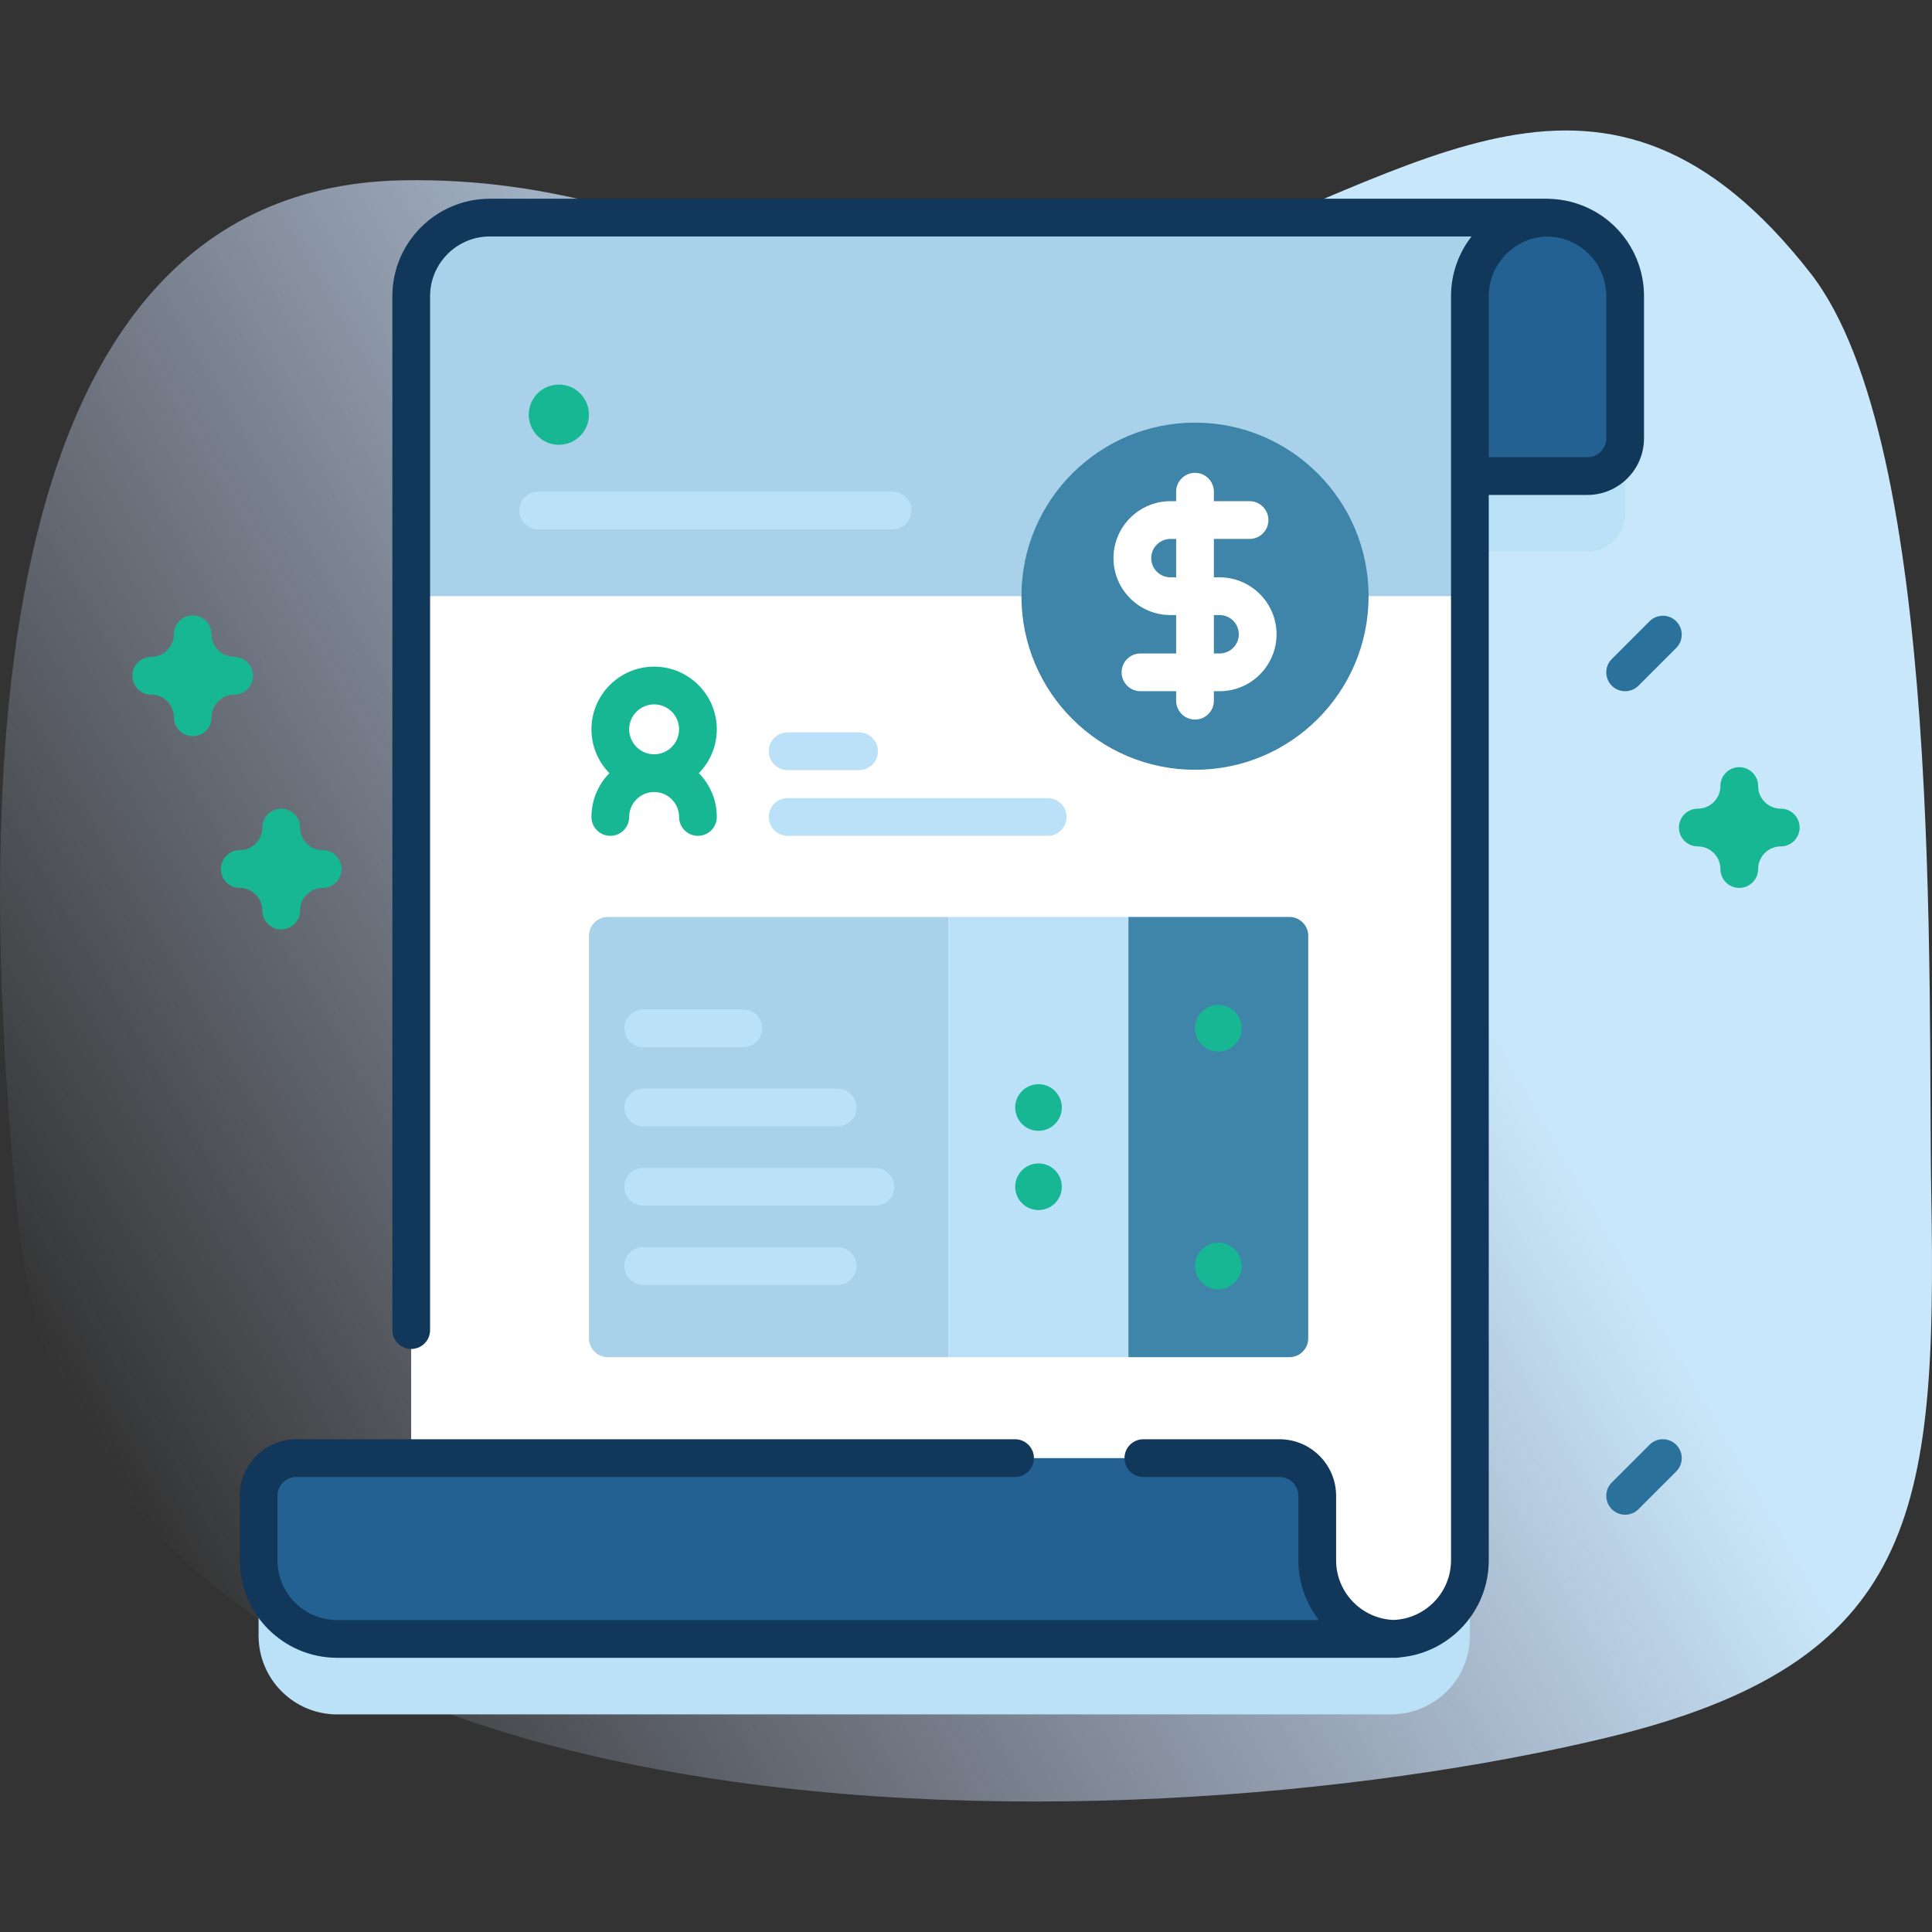 <svg id="Capa_1" enable-background="new 0 0 512 512" height="512" viewBox="0 0 512 512" width="512" xmlns="http://www.w3.org/2000/svg" xmlns:xlink="http://www.w3.org/1999/xlink"><rect x="0" y="0" width="512" height="512" fill="#333333" stroke="none"/><linearGradient id="SVGID_1_" gradientUnits="userSpaceOnUse" x1="27.58" x2="504.532" y1="389.429" y2="114.061"><stop offset="0" stop-color="#d2deff" stop-opacity="0"/><stop offset=".459" stop-color="#cee2fd" stop-opacity=".67"/><stop offset=".685" stop-color="#c9e7fa"/></linearGradient><g><g><path d="m4.896 324.259c17.448 172.871 292.417 167.142 420.804 136.265 82.47-19.834 87.596-59.472 86.106-144.001-.96-54.486 3.443-198.725-32.004-244.123-54.448-69.733-103.228-25.998-170.656-3.235-86.488 29.197-120.189-22.932-202.476-21.38-120.641 2.278-110.779 187.252-101.774 276.474z" fill="url(#SVGID_1_)"/></g><g><g><g><g><path d="m416.337 78.705c-1.958-.65-4.037-.997-6.198-1.028.08-.001.157-.012.238-.012h-.54-280.02c-11.51 0-20.84 9.33-20.84 20.83v307.92h-30.45c-5.523 0-10 4.477-10 10v17.08c0 11.51 9.33 20.84 20.83 20.84h279.35 1.21c-.204 0-.402-.025-.605-.031 11.218-.323 20.225-9.504 20.225-20.799v-287.34h31.14c5.523 0 10-4.477 10-10v-37.67c.001-9.23-6.01-17.07-14.34-19.79z" fill="#bae1f8"/><g><g><path d="m375.117 78.495v47.67h45.56c5.523 0 10-4.477 10-10v-37.67c0-9.23-6.01-17.07-14.34-19.79-2.05-.68-4.23-1.04-6.5-1.04h-55.55c11.5 0 20.83 9.33 20.83 20.83z" fill="#226191"/><path d="m410.377 57.665c-11.51 0-20.84 9.33-20.84 20.83v335.01c0 11.5-9.33 20.83-20.83 20.83h-259.73v-355.84c0-11.5 9.33-20.83 20.84-20.83z" fill="#fff"/><path d="m389.537 158v-79.505c0-11.5 9.33-20.83 20.84-20.83h-280.56c-11.51 0-20.84 9.33-20.84 20.83v79.505z" fill="#a9d2ea"/><path d="m369.917 434.335h-280.56c-11.5 0-20.83-9.33-20.83-20.84v-17.08c0-5.523 4.477-10 10-10h260.56c5.523 0 10 4.477 10 10v17.08c0 11.51 9.33 20.84 20.83 20.84z" fill="#226191"/><path d="m417.91 53.959c-2.311-.766-4.726-1.176-7.186-1.259-.117-.008-.229-.035-.348-.035h-.54-280.02c-14.248 0-25.84 11.587-25.84 25.83v273.995c0 2.762 2.238 5 5 5s5-2.238 5-5v-273.995c0-8.729 7.105-15.83 15.84-15.83h260.154c-3.405 4.376-5.435 9.87-5.435 15.83v335.01c0 8.524-6.777 15.477-15.223 15.799-8.448-.323-15.227-7.278-15.227-15.803v-17.083c0-8.271-6.729-15-15-15h-36.085c-2.762 0-5 2.238-5 5s2.238 5 5 5h36.087c2.757 0 5 2.243 5 5v17.083c0 5.962 2.029 11.457 5.435 15.834h-260.16c-8.73 0-15.834-7.104-15.834-15.834v-17.083c0-2.757 2.243-5 5-5h190.472c2.762 0 5-2.238 5-5s-2.238-5-5-5h-190.472c-8.271 0-15 6.729-15 15v17.083c0 14.245 11.589 25.834 25.834 25.834h279.345 1.214c.346 0 .683-.035 1.009-.102 13.205-1.132 23.607-12.234 23.607-25.728v-282.34h26.141c8.271 0 15-6.729 15-15v-37.67c0-11.206-7.149-21.069-17.768-24.536zm7.768 62.206c0 2.757-2.243 5-5 5h-26.141v-42.67c0-8.649 6.979-15.69 15.604-15.818 1.59.03 3.145.284 4.644.781 6.516 2.127 10.893 8.17 10.893 15.037z" fill="#11385b"/></g></g><circle cx="148.102" cy="109.894" fill="#17B794" r="7.979"/></g></g><g><g><path d="m251.389 359.667h-90.308c-2.761 0-5-2.239-5-5v-106.667c0-2.761 2.239-5 5-5h90.308z" fill="#a9d2ea"/><path d="m251.389 243h47.654v116.667h-47.654z" fill="#bae1f8"/><path d="m341.697 359.667h-42.654v-116.667h42.654c2.761 0 5 2.239 5 5v106.667c0 2.761-2.239 5-5 5z" fill="#3e85a9"/></g><g fill="#17B794"><circle cx="322.87" cy="335.5" r="6.179"/><circle cx="275.216" cy="314.5" r="6.179"/><circle cx="275.216" cy="293.5" r="6.179"/><circle cx="322.87" cy="272.5" r="6.179"/></g><g fill="#bae1f8"><path d="m221.995 340.5h-51.52c-2.762 0-5-2.239-5-5s2.238-5 5-5h51.52c2.762 0 5 2.239 5 5s-2.238 5-5 5z"/><path d="m231.995 319.5h-61.52c-2.762 0-5-2.239-5-5s2.238-5 5-5h61.52c2.762 0 5 2.239 5 5s-2.238 5-5 5z"/><path d="m221.995 298.5h-51.52c-2.762 0-5-2.239-5-5s2.238-5 5-5h51.52c2.762 0 5 2.239 5 5s-2.238 5-5 5z"/><path d="m196.995 277.5h-26.52c-2.762 0-5-2.239-5-5s2.238-5 5-5h26.52c2.762 0 5 2.239 5 5s-2.238 5-5 5z"/><path d="m236.543 140.293h-93.92c-2.762 0-5-2.239-5-5s2.238-5 5-5h93.92c2.762 0 5 2.239 5 5s-2.238 5-5 5z"/><path d="m277.655 221.507h-68.92c-2.762 0-5-2.239-5-5s2.238-5 5-5h68.92c2.762 0 5 2.239 5 5s-2.238 5-5 5z"/><path d="m227.655 204.087h-18.92c-2.762 0-5-2.239-5-5s2.238-5 5-5h18.92c2.762 0 5 2.239 5 5s-2.238 5-5 5z"/></g></g><path d="m189.963 193.28c0-9.161-7.453-16.613-16.613-16.613s-16.613 7.453-16.613 16.613c0 4.518 1.818 8.615 4.755 11.613-2.936 2.998-4.755 7.095-4.755 11.613 0 2.761 2.238 5 5 5s5-2.239 5-5c0-3.646 2.967-6.613 6.613-6.613s6.613 2.967 6.613 6.613c0 2.761 2.238 5 5 5s5-2.239 5-5c0-4.518-1.818-8.615-4.755-11.613 2.937-2.998 4.755-7.095 4.755-11.613zm-16.613-6.613c3.646 0 6.613 2.967 6.613 6.613s-2.967 6.613-6.613 6.613-6.613-2.967-6.613-6.613 2.966-6.613 6.613-6.613z" fill="#17B794"/><g><circle cx="316.691" cy="158" fill="#3e85a9" r="46"/><path d="m323.206 153h-1.516v-10.18h9.453c2.762 0 5-2.238 5-5s-2.238-5-5-5h-9.453v-2.514c0-2.762-2.238-5-5-5s-5 2.238-5 5v2.514h-1.516c-8.32 0-15.09 6.77-15.09 15.09s6.77 15.09 15.09 15.09h1.516v10.18h-9.453c-2.762 0-5 2.238-5 5s2.238 5 5 5h9.453v2.514c0 2.762 2.238 5 5 5s5-2.238 5-5v-2.514h1.516c8.32 0 15.09-6.77 15.09-15.09s-6.769-15.09-15.09-15.09zm-13.031 0c-2.807 0-5.09-2.283-5.09-5.09s2.283-5.09 5.09-5.09h1.516v10.18zm13.031 20.18h-1.516v-10.18h1.516c2.807 0 5.09 2.283 5.09 5.09s-2.283 5.09-5.09 5.09z" fill="#fff"/></g></g><path d="m430.678 183.18c-1.279 0-2.56-.488-3.535-1.465-1.953-1.952-1.953-5.118 0-7.07l10-10c1.951-1.953 5.119-1.953 7.07 0 1.953 1.952 1.953 5.118 0 7.07l-10 10c-.976.976-2.256 1.465-3.535 1.465z" fill="#2a719b"/><path d="m430.678 401.415c-1.279 0-2.56-.488-3.535-1.465-1.953-1.952-1.953-5.118 0-7.07l10-10c1.951-1.953 5.119-1.953 7.07 0 1.953 1.952 1.953 5.118 0 7.07l-10 10c-.976.977-2.256 1.465-3.535 1.465z" fill="#2a719b"/><g fill="#17B794"><path d="m51.075 195.09c-2.762 0-5-2.238-5-5 0-3.309-2.691-6-6-6-2.762 0-5-2.238-5-5s2.238-5 5-5c3.309 0 6-2.691 6-6 0-2.762 2.238-5 5-5s5 2.238 5 5c0 3.309 2.691 6 6 6 2.762 0 5 2.238 5 5s-2.238 5-5 5c-3.309 0-6 2.691-6 6 0 2.762-2.238 5-5 5z"/><path d="m74.527 246.307c-2.762 0-5-2.238-5-5 0-3.309-2.691-6-6-6-2.762 0-5-2.238-5-5s2.238-5 5-5c3.309 0 6-2.691 6-6 0-2.762 2.238-5 5-5s5 2.238 5 5c0 3.309 2.691 6 6 6 2.762 0 5 2.238 5 5s-2.238 5-5 5c-3.309 0-6 2.691-6 6 0 2.761-2.238 5-5 5z"/><path d="m460.925 235.307c-2.762 0-5-2.238-5-5 0-3.309-2.691-6-6-6-2.762 0-5-2.238-5-5s2.238-5 5-5c3.309 0 6-2.692 6-6.001 0-2.762 2.238-5 5-5s5 2.238 5 5c0 3.309 2.691 6.001 6 6.001 2.762 0 5 2.238 5 5s-2.238 5-5 5c-3.309 0-6 2.691-6 6 0 2.761-2.238 5-5 5z"/></g></g></g></svg>